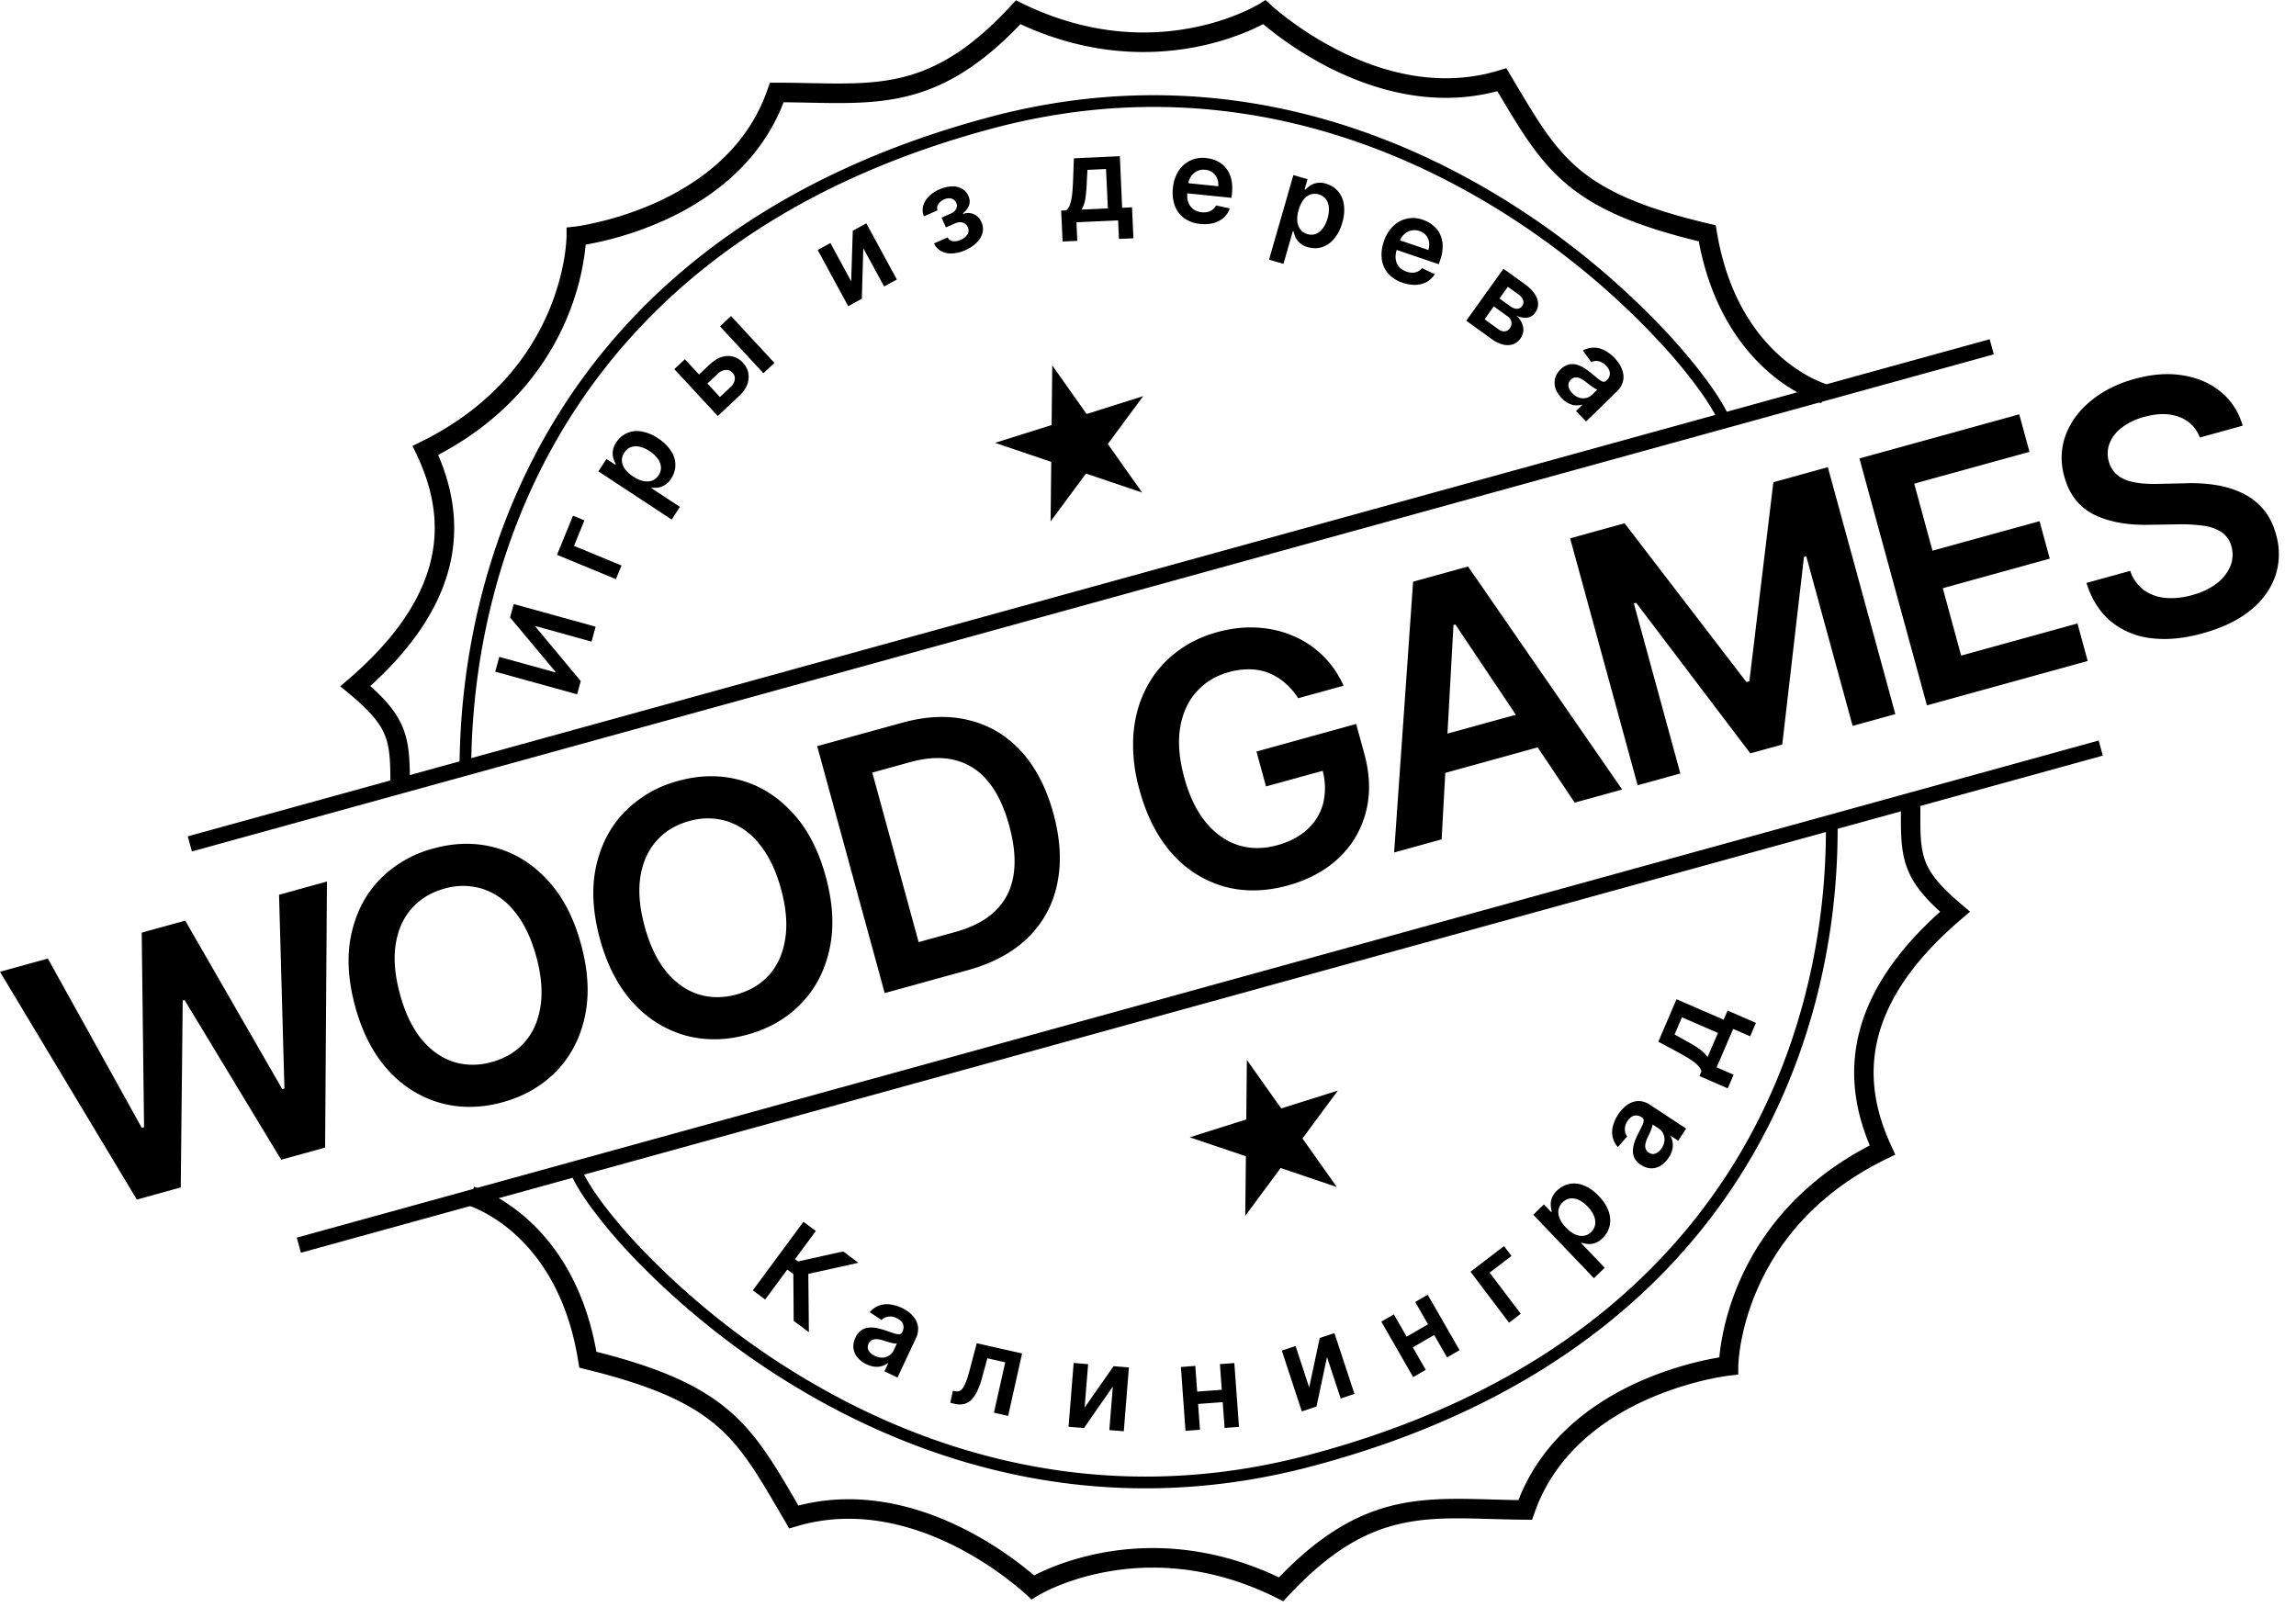 <svg xmlns="http://www.w3.org/2000/svg" width="50" height="35" fill="none"><path fill="#000" fill-rule="evenodd" d="M12.87 26.292c-.238-.326-.396-.598-.456-.782l.242-.08c.046.144.184.389.418.71.232.319.552.702.954 1.12a16.986 16.986 0 0 0 3.323 2.66c2.787 1.71 6.64 2.957 11.129 1.774 4.503-1.188 7.324-3.424 9.019-5.947 1.696-2.526 2.27-5.348 2.264-7.714h.255c.006 2.405-.578 5.28-2.308 7.857-1.733 2.579-4.608 4.85-9.166 6.051-4.573 1.206-8.497-.067-11.326-1.802a17.246 17.246 0 0 1-3.373-2.701 11.372 11.372 0 0 1-.976-1.146Z" clip-rule="evenodd"/><path fill="#000" d="m17.284 28.767-.007-1.018-.132-.098-.482.652-.269-.2 1.103-1.493.27.2-.454.614.067.05.982-.219.33.248-1.089.242.012 1.269-.331-.247ZM18.87 29.713a.58.58 0 0 1-.194-.145.392.392 0 0 1-.09-.2.416.416 0 0 1 .043-.234.393.393 0 0 1 .122-.157.334.334 0 0 1 .16-.061.594.594 0 0 1 .182.009c.064.012.128.03.192.052.077.027.14.049.188.064a.293.293 0 0 0 .114.018c.028-.004.048-.02.061-.048l.003-.005a.207.207 0 0 0 .013-.17c-.021-.05-.066-.093-.134-.125a.31.31 0 0 0-.195-.034.26.26 0 0 0-.138.072l-.257-.17a.488.488 0 0 1 .436-.17.866.866 0 0 1 .43.181.563.563 0 0 1 .13.148.393.393 0 0 1 .058.189.479.479 0 0 1-.053.23l-.396.845-.285-.135.082-.173-.01-.005a.399.399 0 0 1-.278.078.539.539 0 0 1-.184-.054Zm.18-.182c.06.028.116.04.17.038a.287.287 0 0 0 .146-.048.268.268 0 0 0 .096-.111l.07-.15a.153.153 0 0 1-.057 0 .74.74 0 0 1-.082-.018 2.393 2.393 0 0 1-.161-.048.57.57 0 0 0-.132-.027.217.217 0 0 0-.11.018.155.155 0 0 0-.074.08.157.157 0 0 0 .002.152c.026.047.07.085.132.114ZM20.694 30.553l.057-.264.047.01a.162.162 0 0 0 .094-.003.178.178 0 0 0 .078-.067.64.64 0 0 0 .07-.144c.024-.061.048-.14.073-.234l.158-.596.987.223-.304 1.36-.309-.07.246-1.097-.389-.088-.119.434a1.64 1.64 0 0 1-.104.286.638.638 0 0 1-.128.186.345.345 0 0 1-.16.09.44.44 0 0 1-.199-.004l-.098-.022ZM23.62 30.657l.63-.902.334.027-.111 1.39-.315-.025.076-.948-.628.903-.336-.027.111-1.39.315.026-.076.946ZM28.51 30.218l.23-1.077.32-.106.436 1.324-.3.1-.298-.903-.228 1.077-.32.107-.436-1.324.3-.1.296.902ZM26.707 30.262l.02.269-.737.054-.02-.269.737-.054Zm-.677-.513.102 1.39-.315.024-.101-1.39.314-.024Zm.85-.062.101 1.39-.313.023-.102-1.39.314-.023ZM31.185 28.792l.134.233-.64.372-.134-.234.64-.371Zm-.831-.165.694 1.207-.273.159-.694-1.208.273-.158Zm.737-.428.694 1.207-.272.158-.694-1.207.272-.158ZM32.753 27.14l.163.214-.476.364.678.895-.255.195-.84-1.11.73-.558ZM34.71 27.839l-1.32-1.383.231-.224.16.166.013-.013a.606.606 0 0 1-.023-.128.383.383 0 0 1 .022-.158.43.43 0 0 1 .116-.17.528.528 0 0 1 .581-.11c.11.041.22.118.326.23.105.11.177.221.215.333a.576.576 0 0 1 .021.32.527.527 0 0 1-.153.264.402.402 0 0 1-.328.127.62.62 0 0 1-.127-.027l-.01.01.512.535-.236.228Zm-.609-1.104a.671.671 0 0 0 .19.145c.066.03.13.043.19.037a.282.282 0 0 0 .167-.082.286.286 0 0 0 .09-.169.36.36 0 0 0-.03-.192.668.668 0 0 0-.134-.195.662.662 0 0 0-.185-.14.343.343 0 0 0-.189-.038.288.288 0 0 0-.17.086.29.29 0 0 0-.091.164c-.01.06 0 .123.027.189.028.065.073.13.135.195ZM36.34 25.21a.58.58 0 0 1-.17.174.386.386 0 0 1-.209.062.41.41 0 0 1-.225-.076.34.34 0 0 1-.176-.31.603.603 0 0 1 .034-.18c.021-.063.047-.124.078-.184.038-.074.068-.133.09-.18a.297.297 0 0 0 .033-.11c0-.028-.012-.05-.038-.068l-.005-.003a.203.203 0 0 0-.165-.036c-.054.013-.101.052-.143.116a.316.316 0 0 0-.06.189.263.263 0 0 0 .051.147l-.203.232a.49.49 0 0 1-.107-.458.872.872 0 0 1 .239-.402.56.56 0 0 1 .164-.11.388.388 0 0 1 .194-.03c.07.006.143.034.22.085l.776.512-.172.264-.16-.105-.006.009a.402.402 0 0 1 .038.288.547.547 0 0 1-.078.175Zm-.155-.203a.359.359 0 0 0 .062-.165.29.29 0 0 0-.027-.151.268.268 0 0 0-.097-.112l-.136-.09a.156.156 0 0 1-.01.057.755.755 0 0 1-.028.079 2.446 2.446 0 0 1-.037.083l-.033.07a.57.57 0 0 0-.045.128.22.22 0 0 0 .003.112c.01.033.032.061.067.085.05.033.1.04.15.02a.287.287 0 0 0 .131-.116ZM37.625 23.704l-.616-.268.043-.102a.272.272 0 0 0-.056-.105.643.643 0 0 0-.109-.1 1.594 1.594 0 0 0-.154-.103 5.662 5.662 0 0 0-.19-.108l-.43-.23.397-.925 1.026.446.086-.199.617.268-.126.292-.37-.16-.36.837.37.16-.128.297Zm-.44-.68.227-.527-.784-.34-.161.374.195.109c.13.07.24.134.328.195.088.06.153.123.196.19Z"/><path fill="#000" fill-rule="evenodd" d="M43.42 7.717 4.179 18.544l-.09-.329 39.24-10.827.09.329Z" clip-rule="evenodd"/><path fill="#000" d="M47.906 9.529a.742.742 0 0 0-.455-.45c-.214-.08-.465-.079-.752 0a1.38 1.38 0 0 0-.495.236.802.802 0 0 0-.264.341.632.632 0 0 0 .137.663.718.718 0 0 0 .269.152c.104.031.215.051.334.06.118.009.236.011.353.007l.536-.012c.215-.009.426.001.635.03.21.03.406.084.587.166.184.081.343.196.477.346.134.149.233.34.297.573a1.52 1.52 0 0 1-.013.899 1.656 1.656 0 0 1-.542.75c-.265.217-.612.384-1.04.503-.416.115-.795.15-1.137.105a1.67 1.67 0 0 1-.871-.37c-.239-.201-.414-.479-.526-.832l.954-.263a.844.844 0 0 0 .3.42.943.943 0 0 0 .47.169c.181.016.373-.004.575-.06.21-.058.386-.14.528-.247a.935.935 0 0 0 .303-.372.674.674 0 0 0 .028-.443.533.533 0 0 0-.218-.312.932.932 0 0 0-.4-.138 3.36 3.36 0 0 0-.548-.03l-.651.01c-.472.008-.868-.068-1.187-.228-.318-.163-.53-.437-.635-.822a1.445 1.445 0 0 1 .029-.903c.107-.286.29-.535.551-.748.26-.215.577-.374.952-.477.38-.105.73-.13 1.052-.076.323.052.599.172.827.362.227.187.385.432.473.733l-.933.258ZM41.963 15.363l-1.47-5.378 3.48-.961.223.817-2.51.693.398 1.46 2.331-.643.223.816-2.33.644.4 1.468 2.533-.7.223.817-3.501.967ZM34.193 11.725l1.186-.328 2.654 3.459.063-.018.523-4.335 1.186-.328 1.47 5.378-.93.257-1.01-3.695-.05.014-.473 4.087-.695.192-2.486-3.279-.05.014 1.012 3.703-.93.257-1.47-5.378ZM31.394 18.281l-1.034.286.413-5.898 1.197-.33 3.356 4.857-1.034.285-2.598-3.88-.042.011-.258 4.67Zm-.542-2.118 2.821-.779.214.783-2.821.779-.214-.783ZM28.27 15.207a1.442 1.442 0 0 0-.284-.33 1.208 1.208 0 0 0-.351-.217 1.134 1.134 0 0 0-.41-.082 1.554 1.554 0 0 0-.462.06c-.287.079-.523.222-.708.43-.185.207-.304.47-.356.787-.05.315-.02.674.09 1.077.11.406.268.732.472.979.204.247.44.412.707.497.266.083.549.083.848 0 .272-.075.493-.192.662-.352.172-.16.285-.352.34-.574a1.435 1.435 0 0 0-.024-.728l.23-.026-1.454.4-.208-.76 2.171-.6.177.646c.126.46.137.885.034 1.275-.103.39-.3.724-.592 1-.293.274-.66.473-1.102.595-.493.136-.956.144-1.39.025a2.379 2.379 0 0 1-1.13-.713c-.32-.356-.558-.818-.713-1.385a3.576 3.576 0 0 1-.135-1.214c.03-.375.123-.713.28-1.012.155-.3.365-.554.629-.76.263-.21.57-.362.92-.458.296-.082.584-.114.864-.098.28.015.54.075.783.18a2.075 2.075 0 0 1 1.1 1.086l-.988.272ZM21.079 21.129l-1.813.5-1.47-5.378 1.85-.51c.531-.147 1.017-.165 1.457-.055.442.108.82.334 1.135.678.315.344.549.795.702 1.354.153.56.18 1.07.083 1.53-.095.46-.308.85-.637 1.173-.328.322-.764.558-1.307.708Zm-1.074-.61.797-.22c.372-.103.665-.257.876-.462.212-.207.343-.465.393-.773.05-.309.02-.67-.093-1.08-.112-.412-.268-.736-.468-.973a1.329 1.329 0 0 0-.724-.458c-.28-.07-.603-.054-.965.046l-.825.228 1.009 3.692ZM17.982 19.092c.159.58.186 1.106.083 1.578-.102.471-.308.867-.62 1.188-.309.321-.698.546-1.166.675-.469.13-.918.136-1.35.02a2.42 2.42 0 0 1-1.136-.706c-.327-.354-.57-.82-.728-1.397-.158-.58-.186-1.105-.085-1.575.104-.473.31-.87.62-1.19a2.529 2.529 0 0 1 1.169-.677c.468-.13.917-.135 1.346-.018.431.116.81.351 1.137.705.329.352.572.817.73 1.397Zm-.974.27c-.112-.409-.27-.735-.473-.98a1.465 1.465 0 0 0-.697-.494 1.429 1.429 0 0 0-.83-.005c-.291.08-.528.224-.711.43-.184.206-.301.467-.351.784-.049.314-.018.676.094 1.083.111.409.268.736.47.983.204.245.438.41.7.493.262.082.539.083.83.003.29-.08.528-.223.712-.428.183-.207.299-.468.348-.783.05-.317.02-.679-.092-1.087ZM12.652 20.564c.159.58.187 1.105.084 1.578-.102.47-.309.867-.62 1.188-.31.32-.698.546-1.167.675-.469.13-.918.136-1.349.02a2.42 2.42 0 0 1-1.137-.706c-.327-.354-.57-.82-.728-1.398-.158-.58-.186-1.104-.084-1.575.103-.473.309-.87.618-1.19a2.53 2.53 0 0 1 1.17-.676c.469-.13.917-.136 1.346-.019.431.117.81.352 1.137.706.329.352.572.817.73 1.397Zm-.974.269c-.112-.408-.27-.735-.473-.98a1.465 1.465 0 0 0-.697-.494 1.43 1.43 0 0 0-.83-.005c-.29.08-.528.224-.711.431-.184.205-.3.466-.35.783-.05.315-.018.676.093 1.084.111.408.268.736.47.983.205.245.438.41.7.493.263.082.54.083.83.003.29-.08.528-.223.712-.428.183-.207.3-.468.348-.783.05-.317.02-.68-.092-1.087ZM2.98 26.126 0 21.165l1.042-.288 2.045 3.686.05-.014-.051-4.236.948-.262 2.113 3.67.047-.013-.117-4.22 1.043-.289-.04 5.795-.957.264-2.103-3.477-.041.011-.043 4.07-.956.264Z"/><path fill="#000" fill-rule="evenodd" d="M45.793 16.457 6.553 27.284l-.09-.329 39.24-10.827.09.329Z" clip-rule="evenodd"/><path fill="#000" d="m10.785 14.63.088-.323 1.216.336.004-.017-.985-1.178.08-.292 1.783.493-.089.325-1.214-.336-.004.015.983 1.181-.079.288-1.783-.493ZM12.479 11.231l.248.103-.227.555 1.035.428-.122.297-1.283-.53.349-.853ZM14.628 11.316l-1.597-1.05.176-.27.192.126.01-.016a.606.606 0 0 1-.05-.12.383.383 0 0 1-.014-.159.43.43 0 0 1 .075-.191.529.529 0 0 1 .542-.24.89.89 0 0 1 .368.151.911.911 0 0 1 .284.277.53.53 0 0 1 .002.598.4.4 0 0 1-.29.198.612.612 0 0 1-.13.002l-.008.012.619.406-.18.276Zm-.84-.938c.074.05.147.082.217.098.071.015.135.013.193-.007a.283.283 0 0 0 .144-.118.286.286 0 0 0 .051-.184.359.359 0 0 0-.073-.181.664.664 0 0 0-.174-.16.658.658 0 0 0-.212-.095.343.343 0 0 0-.192.006.288.288 0 0 0-.147.123.289.289 0 0 0-.052.18c.005.06.027.12.069.178.042.057.1.11.175.16ZM15.155 8.22l.299-.28c.13-.121.26-.183.389-.187a.433.433 0 0 1 .338.15.447.447 0 0 1 .09.476.693.693 0 0 1-.18.25l-.46.431-.946-1.02.23-.216.763.823.231-.216A.276.276 0 0 0 16 8.27a.174.174 0 0 0-.046-.15.182.182 0 0 0-.15-.062.265.265 0 0 0-.167.078l-.3.28-.182-.197Zm1.47-.092-.945-1.02.24-.224.945 1.02-.24.224ZM18.536 6.127l.035-1.101.295-.162.665 1.224-.277.152-.454-.834-.032 1.1-.296.163-.665-1.224.277-.152.452.834ZM20.34 5.302l.297-.131c.024.046.061.074.112.082a.303.303 0 0 0 .172-.029.325.325 0 0 0 .145-.114.159.159 0 0 0 .01-.16.176.176 0 0 0-.164-.11.28.28 0 0 0-.119.027l-.194.086-.094-.214.195-.085c.062-.028.103-.063.122-.106a.152.152 0 0 0 .002-.13.157.157 0 0 0-.102-.092.224.224 0 0 0-.159.017.283.283 0 0 0-.131.107.142.142 0 0 0-.015.131l-.296.13a.342.342 0 0 1-.018-.222.47.47 0 0 1 .12-.206.713.713 0 0 1 .23-.156.732.732 0 0 1 .276-.068.414.414 0 0 1 .222.052c.062.036.11.09.14.162.03.069.034.136.011.2a.4.4 0 0 1-.131.173l.005.014a.298.298 0 0 1 .296.045.342.342 0 0 1 .102.136.35.35 0 0 1 .022.232.467.467 0 0 1-.128.212.798.798 0 0 1-.247.164.801.801 0 0 1-.281.071.468.468 0 0 1-.24-.048.36.36 0 0 1-.16-.17ZM23.14 5.26l-.031-.674.11-.005a.272.272 0 0 0 .07-.097.652.652 0 0 0 .042-.143 1.66 1.66 0 0 0 .024-.184c.005-.068.01-.141.013-.22l.018-.489 1.001-.046.05 1.123.215-.01.03.675-.315.014-.018-.404-.907.041.018.405-.32.014Zm.414-.695.572-.026-.04-.858-.405.019-.012.224a3.716 3.716 0 0 1-.03.381.683.683 0 0 1-.085.26ZM26.14 4.877a.712.712 0 0 1-.349-.123.59.59 0 0 1-.206-.272.838.838 0 0 1-.042-.386.834.834 0 0 1 .119-.368.616.616 0 0 1 .607-.285c.085.009.164.03.237.066a.548.548 0 0 1 .188.147c.053.063.092.14.116.233.025.091.03.198.019.32l-.01.1-1.132-.116.023-.22.819.083a.355.355 0 0 0-.023-.17.296.296 0 0 0-.1-.129.311.311 0 0 0-.158-.059.317.317 0 0 0-.18.03.337.337 0 0 0-.131.115.367.367 0 0 0-.06.167l-.02.192c-.007.08 0 .151.024.212.023.06.06.109.11.145.05.035.11.056.18.064.047.005.09.002.13-.007a.286.286 0 0 0 .106-.05.252.252 0 0 0 .074-.092l.3.065a.478.478 0 0 1-.13.2.537.537 0 0 1-.22.118.785.785 0 0 1-.29.02ZM27.636 5.655l.53-1.842.308.09-.064.222.019.005a.606.606 0 0 1 .098-.084.378.378 0 0 1 .147-.06.425.425 0 0 1 .204.015c.103.03.189.084.256.16a.56.56 0 0 1 .131.29.9.9 0 0 1-.035.399.915.915 0 0 1-.18.354.57.57 0 0 1-.263.179c-.098.03-.2.03-.304 0a.404.404 0 0 1-.274-.221.621.621 0 0 1-.04-.125l-.014-.004-.205.713-.314-.09Zm.645-1.082a.676.676 0 0 0-.03.238.363.363 0 0 0 .064.183c.036.05.088.084.154.104.07.02.133.018.19-.005a.357.357 0 0 0 .151-.124.666.666 0 0 0 .1-.214.665.665 0 0 0 .029-.232.348.348 0 0 0-.062-.182.288.288 0 0 0-.16-.106.286.286 0 0 0-.186.004.339.339 0 0 0-.15.118.674.674 0 0 0-.1.216ZM30.546 6.158a.713.713 0 0 1-.314-.199.592.592 0 0 1-.14-.31.838.838 0 0 1 .043-.386.83.83 0 0 1 .198-.332.614.614 0 0 1 .655-.143.698.698 0 0 1 .216.118c.064.05.114.112.151.185a.598.598 0 0 1 .062.253.885.885 0 0 1-.053.316l-.032.095-1.077-.366.07-.21.78.265a.356.356 0 0 0 .016-.172.298.298 0 0 0-.21-.24.317.317 0 0 0-.183-.01.335.335 0 0 0-.152.082.366.366 0 0 0-.095.15l-.062.183a.456.456 0 0 0-.024.212c.01.064.034.119.075.165a.37.37 0 0 0 .162.103.394.394 0 0 0 .128.022c.041 0 .08-.009.115-.025a.253.253 0 0 0 .092-.073l.278.13a.476.476 0 0 1-.172.167.535.535 0 0 1-.24.066.785.785 0 0 1-.287-.046ZM31.931 6.985l.81-1.132.473.341c.133.097.22.2.259.31.04.109.025.212-.044.307a.246.246 0 0 1-.177.108.432.432 0 0 1-.236-.048c.056.047.097.1.123.157a.354.354 0 0 1 .035.175.32.32 0 0 1-.062.168.335.335 0 0 1-.166.128.384.384 0 0 1-.218.004.736.736 0 0 1-.251-.124l-.546-.394Zm.4-.03.296.214a.216.216 0 0 0 .14.048.145.145 0 0 0 .11-.065.178.178 0 0 0 .037-.14.196.196 0 0 0-.086-.124l-.297-.215-.2.281Zm.323-.454.23.166a.31.31 0 0 0 .104.052.164.164 0 0 0 .092-.002.146.146 0 0 0 .07-.056.13.13 0 0 0 .018-.125.277.277 0 0 0-.107-.128l-.224-.162-.183.255ZM34.01 8.672a.581.581 0 0 1-.132-.204.392.392 0 0 1-.015-.218.415.415 0 0 1 .122-.205.39.39 0 0 1 .17-.104.334.334 0 0 1 .17-.001.595.595 0 0 1 .168.073c.056.034.11.073.162.116l.154.127c.04.031.074.05.1.057.027.006.052-.002.074-.024l.004-.003a.206.206 0 0 0 .071-.155c-.001-.055-.028-.11-.081-.165a.312.312 0 0 0-.17-.1.259.259 0 0 0-.155.019l-.181-.25a.486.486 0 0 1 .468-.006.871.871 0 0 1 .339.321c.034.059.058.12.07.185a.395.395 0 0 1-.012.197.476.476 0 0 1-.13.198l-.666.65-.219-.226.137-.134-.008-.007a.397.397 0 0 1-.287-.026.541.541 0 0 1-.153-.115Zm.231-.107c.046.047.095.08.147.096a.286.286 0 0 0 .153.007.267.267 0 0 0 .129-.071l.117-.115a.153.153 0 0 1-.053-.02.74.74 0 0 1-.07-.046 2.475 2.475 0 0 1-.134-.102.574.574 0 0 0-.115-.072.217.217 0 0 0-.109-.021.154.154 0 0 0-.097.048.157.157 0 0 0-.052.143.289.289 0 0 0 .084.153Z"/><path fill="#000" fill-rule="evenodd" d="M37.248 8.394c.237.335.394.615.454.802l-.243.078c-.046-.148-.184-.4-.418-.732a11.36 11.36 0 0 0-.954-1.152c-.803-.86-1.929-1.86-3.324-2.741-2.79-1.763-6.648-3.054-11.151-1.851-4.518 1.206-7.353 3.495-9.059 6.082-1.708 2.59-2.292 5.487-2.292 7.917h-.254c0-2.469.593-5.418 2.334-8.059 1.743-2.642 4.631-4.966 9.205-6.187 4.59-1.226 8.52.092 11.352 1.881a17.373 17.373 0 0 1 3.375 2.783c.408.437.735.841.975 1.18Z" clip-rule="evenodd"/><path fill="#000" d="m27.153 23.084.748 1.057 1.233-.388-.77 1.042.748 1.058-1.224-.414-.77 1.042.014-1.298-1.224-.413 1.232-.389.013-1.297ZM22.915 7.959l.748 1.058 1.232-.389-.77 1.042.748 1.058-1.224-.414-.77 1.042.014-1.297-1.224-.414 1.232-.388.014-1.298Z"/><path fill="#000" fill-rule="evenodd" d="M27.679.11v.001l.005.005a1.69 1.69 0 0 0 .098.085 7.338 7.338 0 0 0 1.415.921c.928.46 2.163.804 3.447.411l.159-.048.085.142.103.174c.49.823.833 1.399 1.373 1.861.572.49 1.381.863 2.862 1.212l.138.032.023.14c.235 1.409.845 2.239 1.385 2.717.272.24.528.393.714.485a2.36 2.36 0 0 0 .29.121h.002l-.057.206-.057.205h-.003l-.007-.003a1.036 1.036 0 0 1-.096-.033 2.787 2.787 0 0 1-.26-.114 3.732 3.732 0 0 1-.806-.548c-.59-.522-1.23-1.399-1.498-2.826-1.425-.346-2.278-.732-2.905-1.27-.595-.51-.973-1.145-1.45-1.947l-.032-.053c-1.369.363-2.656-.016-3.598-.481a7.752 7.752 0 0 1-1.502-.98 4.4 4.4 0 0 1-.304.145 5.74 5.74 0 0 1-1.181.357c-.971.185-2.305.19-3.8-.501-.932.977-1.745 1.415-2.585 1.597-.647.14-1.31.128-2.027.113-.178-.004-.36-.007-.546-.009-.518 1.352-1.625 2.13-2.593 2.57a7.418 7.418 0 0 1-1.718.532 4.48 4.48 0 0 1-.045.352c-.053.325-.16.773-.373 1.274-.412.966-1.22 2.123-2.793 2.953.272.636.446 1.39.29 2.229-.165.877-.683 1.82-1.769 2.805.38.338.605.623.728.953.135.364.135.76.135 1.276v.031h-.424c0-.555-.003-.874-.108-1.158-.102-.274-.31-.538-.79-.936l-.194-.16.191-.165c1.161-1 1.663-1.92 1.814-2.725.15-.806-.045-1.53-.341-2.156l-.09-.19.188-.093c1.59-.784 2.38-1.908 2.773-2.832a5.17 5.17 0 0 0 .345-1.175 3.933 3.933 0 0 0 .048-.462v-.195l.188-.021h.003l.004-.001a2.04 2.04 0 0 0 .131-.02 6.993 6.993 0 0 0 1.632-.505c.948-.43 1.98-1.178 2.42-2.464l.05-.143h.15c.261 0 .506.005.74.01.702.013 1.297.025 1.891-.104.77-.167 1.54-.576 2.47-1.585l.107-.116.141.07c1.457.71 2.75.71 3.678.533a5.314 5.314 0 0 0 1.094-.331 3.928 3.928 0 0 0 .365-.18l.017-.01a.126.126 0 0 1 .003-.002h.001L27.56 0l.119.11ZM22.344 34.724h-.001l-.002-.002-.003-.003a7.396 7.396 0 0 0-1.518-1.032c-.933-.473-2.175-.832-3.474-.444l-.16.047-.083-.144L17 32.97c-.488-.837-.83-1.425-1.37-1.898-.574-.5-1.387-.886-2.878-1.25l-.137-.035-.023-.14c-.226-1.43-.835-2.277-1.376-2.766a3.338 3.338 0 0 0-.717-.498 2.396 2.396 0 0 0-.278-.12l-.013-.005h-.003l.06-.205c.058-.205.058-.205.059-.204h.003l.006.002.016.005.006.002.075.028c.064.024.153.062.261.117.215.11.504.287.808.562.592.534 1.23 1.427 1.489 2.876 1.435.362 2.291.76 2.92 1.31.595.521.971 1.168 1.447 1.985l.031.055c1.384-.357 2.68.037 3.626.517a7.815 7.815 0 0 1 1.505 1.002l.002.002a4.46 4.46 0 0 1 .309-.144c.282-.119.69-.26 1.194-.353.98-.18 2.327-.173 3.83.54.947-.984 1.77-1.42 2.619-1.599.653-.137 1.322-.118 2.045-.097.18.005.364.01.551.013.533-1.366 1.656-2.145 2.636-2.583a7.46 7.46 0 0 1 1.739-.526c.008-.091.022-.213.048-.359.056-.328.167-.78.386-1.286.424-.976 1.247-2.142 2.842-2.97-.27-.648-.44-1.412-.275-2.263.172-.887.704-1.838 1.808-2.828-.382-.347-.607-.639-.728-.973-.134-.37-.13-.771-.126-1.294v-.031l.424.003c-.005.563-.005.887.1 1.176.101.28.31.55.79.956l.191.162-.191.163c-1.18 1.005-1.693 1.932-1.852 2.748-.158.817.033 1.554.327 2.19l.088.19-.188.092c-1.611.782-2.416 1.915-2.821 2.85a5.27 5.27 0 0 0-.358 1.188 4.045 4.045 0 0 0-.052.446V29.749l-.002.19-.187.02h-.002l-.006.001-.026.003a6.08 6.08 0 0 0-.498.094c-.33.077-.78.208-1.259.42-.96.429-2.007 1.179-2.461 2.48l-.05.143-.152-.001c-.263-.002-.51-.01-.746-.016-.707-.02-1.308-.037-1.909.09-.778.163-1.557.571-2.504 1.586l-.108.116-.141-.071c-1.464-.733-2.769-.742-3.706-.57-.47.085-.847.217-1.107.326a3.977 3.977 0 0 0-.386.19l-.004.001-.14.086-.117-.113Z" clip-rule="evenodd"/></svg>